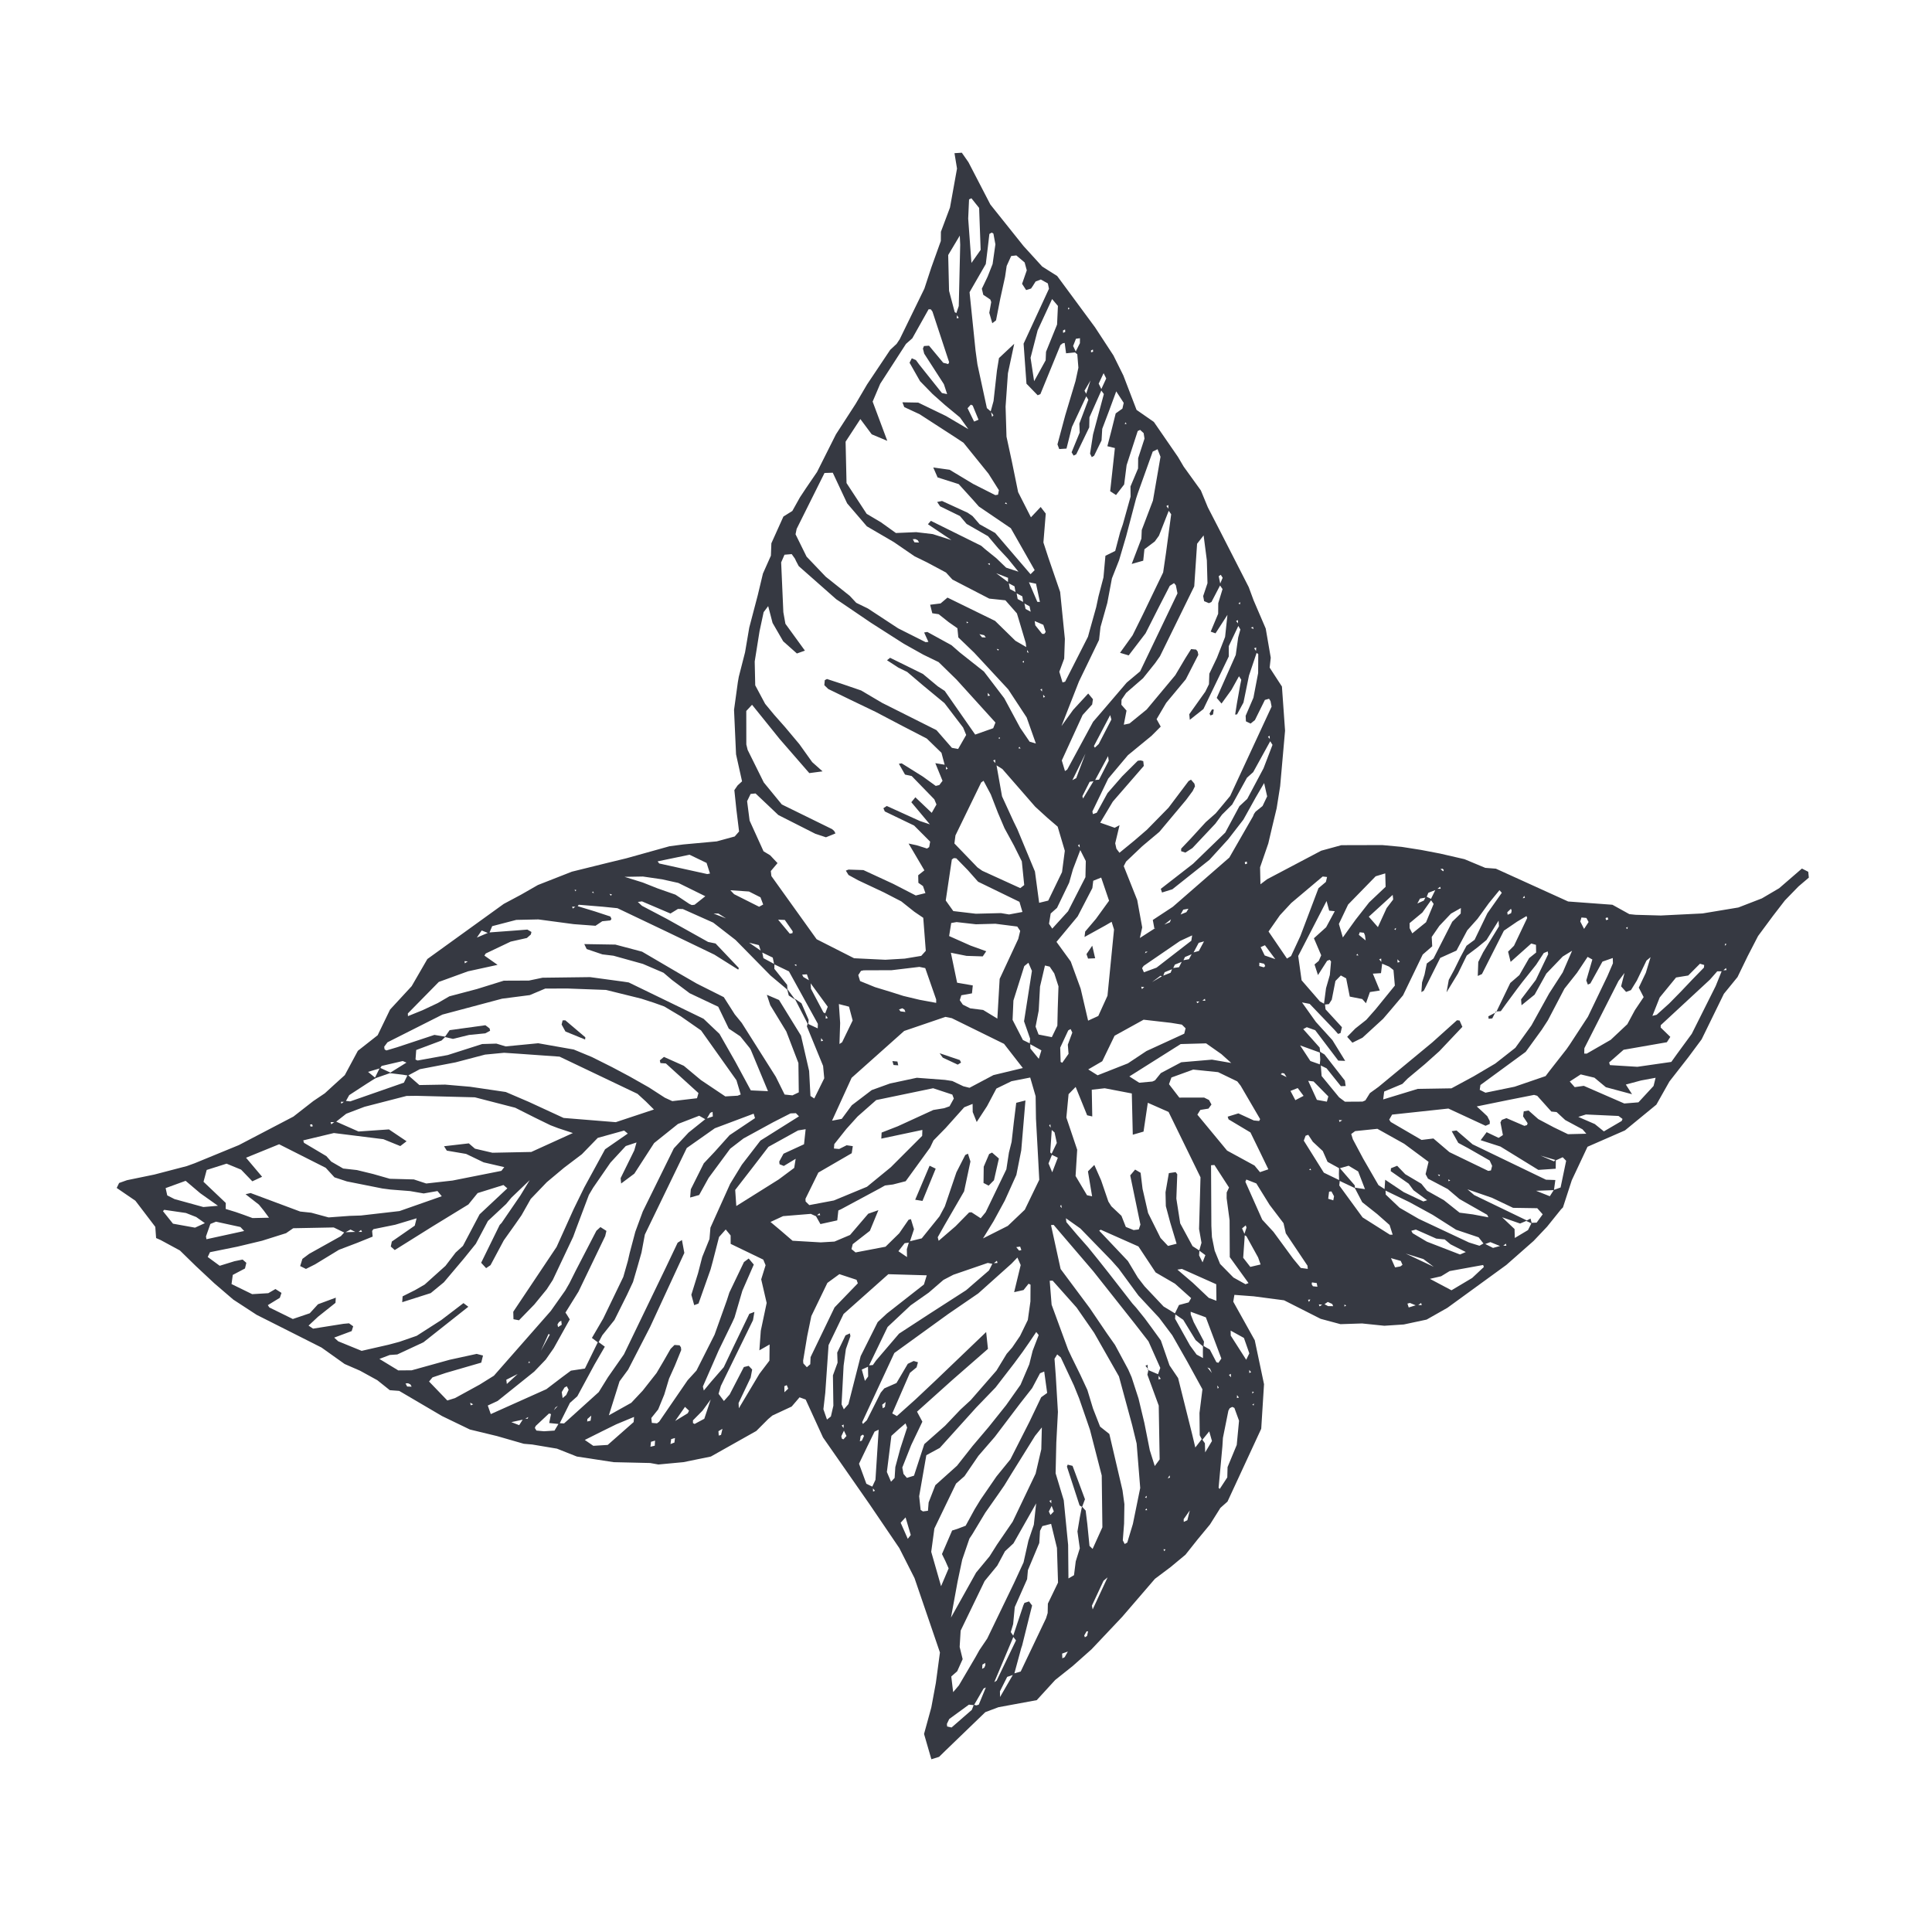 <?xml version="1.0" encoding="utf-8"?>
<!-- Generator: Adobe Illustrator 15.0.2, SVG Export Plug-In . SVG Version: 6.00 Build 0)  -->
<!DOCTYPE svg PUBLIC "-//W3C//DTD SVG 1.1//EN" "http://www.w3.org/Graphics/SVG/1.1/DTD/svg11.dtd">
<svg version="1.1" id="Layer_1" xmlns="http://www.w3.org/2000/svg" xmlns:xlink="http://www.w3.org/1999/xlink" x="0px" y="0px"
	 width="74px" height="74px" viewBox="0 0 74 74" enable-background="new 0 0 74 74" xml:space="preserve">
<g>
	<path fill="#363942" d="M34.098,13.398l0.244-0.227l0.119-0.178l0.945-1.938l0.267-0.814l0.363-1.011l0.003-0.353l0.348-0.928
		l0.269-1.493l-0.097-0.589l0.281-0.018l0.254,0.364l0.839,1.62l1.27,1.59l0.717,0.787l0.573,0.362l1.447,1.961l0.706,1.079
		l0.381,0.769l0.506,1.319l0.663,0.461l0.924,1.341l0.217,0.369l0.659,0.914l0.268,0.648l0.491,0.952l1.074,2.102l0.187,0.506
		l0.464,1.081l0.193,1.117l-0.042,0.381l0.47,0.724l0.12,1.69l-0.188,2.126l-0.134,0.846l-0.174,0.725l-0.146,0.623l-0.315,0.914
		l0.014,0.65l0.257-0.194l2.072-1.093l0.771-0.211l1.566-0.004l0.744,0.069l0.737,0.116l0.731,0.14l0.938,0.216l0.796,0.332
		l0.406,0.031l2.768,1.257l1.695,0.125l0.65,0.36l0.242,0.025l0.961,0.027l1.598-0.079l1.373-0.228l0.902-0.349l0.661-0.389
		l0.872-0.754l0.242,0.124l0.023,0.224l-0.396,0.337l-0.521,0.536l-0.455,0.59l-0.573,0.774l-0.396,0.766l-0.391,0.806l-0.522,0.641
		l-0.853,1.745l-0.508,0.684l-0.724,0.928l-0.501,0.888l-1.202,0.986l-1.435,0.627l-0.603,1.283l-0.338,1.041l-0.074,0.074
		l-0.534,0.664l-0.516,0.545l-1.046,0.921l-2.256,1.641l-0.796,0.451l-0.874,0.187l-0.746,0.049l-0.854-0.088l-0.825,0.027
		l-0.759-0.204l-1.402-0.71l-1.166-0.153l-0.737-0.055l-0.043,0.261l0.823,1.477l0.355,1.683l-0.107,1.707l-1.292,2.79l-0.271,0.24
		l-0.399,0.635l-0.476,0.576l-0.464,0.584l-0.572,0.475l-0.598,0.449l-1.253,1.455l-1.175,1.244l-0.722,0.641l-0.671,0.535
		l-0.705,0.771l-1.468,0.271l-0.501,0.188l-1.544,1.49l-0.228,0.223l-0.295,0.092l-0.281-0.969l0.278-1.013l0.175-0.944l0.156-1.164
		l-0.974-2.849l-0.582-1.149l-1.143-1.684l-1.78-2.555l-0.664-1.451l-0.234-0.085l-0.302,0.353l-0.738,0.344l-0.163,0.137
		l-0.454,0.455l-1.74,0.979l-1.05,0.215l-0.96,0.09l-0.316-0.057l-1.393-0.032l-1.414-0.216l-0.762-0.302l-0.949-0.159l-0.319-0.027
		l-1.029-0.296l-1.038-0.251l-1.064-0.514l-1.643-0.965l-0.36-0.027l-0.479-0.383l-0.66-0.363L13.2,52.244l-0.885-0.63l-1.04-0.525
		L9.83,50.361l-0.895-0.584l-0.729-0.626l-0.703-0.657l-0.612-0.598l-0.739-0.4L5.979,47.42l-0.031-0.429l-0.762-1l-0.716-0.49
		l0.092-0.19l0.301-0.107l1.049-0.216l1.248-0.326l0.301-0.109l1.689-0.694l2.088-1.091l0.761-0.594l0.442-0.298l0.389-0.356
		l0.376-0.34l0.501-0.932l0.758-0.596l0.475-0.983l0.828-0.897l0.601-1.039l2.925-2.111l0.661-0.353l0.648-0.371l1.302-0.511
		l1.354-0.335l0.73-0.177l1.655-0.462l0.53-0.069l1.279-0.117l0.688-0.188l0.167-0.191l-0.104-0.848l-0.077-0.736l0.125-0.181
		l0.17-0.156l-0.23-1.034l-0.077-1.703l0.146-1.062l0.037-0.209l0.239-0.934l0.161-0.947l0.326-1.241l0.198-0.828l0.305-0.685
		l0.018-0.475l0.461-1.024l0.342-0.214l0.291-0.521l0.234-0.354l0.42-0.615l0.726-1.446l0.755-1.167l0.437-0.744L34.098,13.398
		L34.098,13.398L34.098,13.398z M46.607,52.999l0.036,0.194l0.038-0.053l-0.109-0.129l-0.097-0.29l-0.134-0.306l-0.174-0.069
		l-0.09-0.294l-0.004-0.256l0.003-0.257l0.263,0.153l0.252,0.483l0.077,0.024l0.113-0.164l-0.594-1.578l-0.582-0.214l0.003,0.105
		l0.114,0.292l0.394,0.746l-0.021,0.199l-0.3-0.256l-0.474-0.777l-0.328-0.225l0.165-0.342l0.371-0.1l0.094-0.164l-0.619-0.553
		l-0.74-0.43l-0.659-0.996l-1.446-0.642l-0.057,0.038l1.099,1.162l0.378,0.631l0.258,0.335l0.731,0.776l0.452,0.273l-0.012,0.196
		l0.573,1.026l0.252,0.346l0.276,0.152l0.097,0.293l0.305,0.375L46.607,52.999L46.607,52.999L46.607,52.999z M47.855,52.398
		l-0.007,0.189l0.073-0.025l-0.11-0.147l-0.1-0.288l0.141-0.291l-0.207-0.59l-0.508-0.281l0.003,0.191l0.611,0.955L47.855,52.398
		L47.855,52.398L47.855,52.398z M17.969,36.787l0.288-0.097l0.289-0.094l0.512,0.36l-1.135,0.248l-1.116,0.406l-1.186,1.207
		l0.005,0.103l0.558-0.226l0.585-0.275l0.443-0.258l1.056-0.279l1.029-0.32l0.962-0.004l0.521-0.109l1.823-0.023l1.268,0.172
		l0.211,0.032l2.866,1.391l0.61,0.579l0.611,1.073l0.589,1.091l0.658,0.03l-0.654-1.573l-0.039-0.07l-0.368-0.457l-0.441-0.296
		L27.51,38.56l-1.093-0.516l-0.68-0.511l-0.322-0.274l-0.79-0.339l-1.129-0.314l-0.423-0.051l-0.602-0.204l-0.092-0.19l1.191,0.019
		l1.023,0.271l1.452,0.851l0.649,0.375l1.029,0.516l0.419,0.658l0.268,0.328l1.305,2.064l0.337,0.68l0.3,0.032l0.243-0.116
		l-0.014-1.122l-0.464-1.21l-0.614-1.006l-0.131-0.398l0.466,0.199l0.842,1.365l0.311,1.353l0.051,0.959l0.146,0.095l0.382-0.773
		l-0.044-0.475l-0.621-1.514l0.03-0.102l0.422,0.196l0.097,0.288l-0.008,0.189l0.082-0.021l-0.117-0.152l-0.092-0.291l0.007-0.203
		l-1.108-2.01l-0.567-0.273l-0.053-0.255l-0.446-0.215l-0.085-0.263l-0.375-0.093l0.497,0.34l0.051,0.252l0.423,0.229l-0.004,0.179
		l0.49,0.615l0.012,0.187l-0.646-0.542l-1.343-1.366l-0.855-0.663l-1.164-0.52l-0.185-0.004l-0.288,0.176l-1.09-0.465l-0.16,0.021
		l0.158,0.148l0.951,0.5l1.582,0.884l0.287,0.06l0.891,0.939l-0.023,0.062l-0.915-0.575l-1.798-0.866l-1.914-0.912l-0.552-0.056
		l-0.93-0.076l-0.063,0.084l-0.188-0.013l0.021,0.075l0.151-0.103l0.697,0.212l0.593,0.195l0.043,0.093l-0.041,0.057l-0.312,0.032
		l-0.259,0.173l-0.835-0.062l-1.353-0.181l-0.846,0.018l-0.923,0.24l-0.118,0.28l-0.284-0.115l-0.185,0.272l0.458-0.195l0.946-0.07
		l0.53-0.041l0.156,0.091l-0.022,0.097l-0.152,0.134l-0.621,0.139l-0.956,0.455l-0.056,0.091l-0.283,0.111l-0.286,0.104
		l-0.188-0.012l0.014,0.083L17.969,36.787L17.969,36.787L17.969,36.787z M40.722,46.323l0.1,0.292l0.022,0.195l0.408,0.482
		l0.421,0.477l0.399,0.494l0.396,0.5l0.907,1.166l0.14,0.156l0.33,0.41l0.25,0.339l0.369,0.509l0.331,0.954l0.329,0.486l0.539,2.155
		l0.12,0.505l0.251-0.325l0.116,0.162l0.011,0.35l0.26-0.436l-0.105-0.369l-0.27,0.332l-0.094-0.184l-0.009-0.851l0.113-0.909
		l-0.576-1.051L44.9,51.143l-0.502-0.669l-0.795-0.854l-0.757-1.032l-0.283-0.318l-1.183-1.217l-0.599-0.424l-0.095-0.293
		l-0.041-0.193l-0.038,0.061L40.722,46.323L40.722,46.323L40.722,46.323z M45.988,38.316l0.177,0.017l-0.014-0.077l-0.147,0.102
		l-0.177,0.002l0.035,0.066L45.988,38.316L45.988,38.316L45.988,38.316z M39.956,26.539l0.003,0.179l0.069-0.025l-0.115-0.138
		v-0.171l-0.067,0.022L39.956,26.539L39.956,26.539L39.956,26.539z M40.933,63.2l0.27-0.263l-0.252,0.303l-0.269,0.096l0.008,0.182
		l0.09-0.045L40.933,63.2L40.933,63.2L40.933,63.2z M13.686,47.223l-0.261-0.128L13.2,47.216l-0.418-0.202l-1.551,0.03l-0.275,0.19
		l-0.921,0.29l-0.94,0.225l-1.052,0.213l-0.087,0.183l0.459,0.337l0.568-0.175l0.309-0.063l0.143,0.125l-0.052,0.217l-0.467,0.246
		l-0.048,0.35l0.791,0.387l0.617-0.037l0.274-0.159l0.232,0.148l-0.064,0.188l-0.459,0.281l0.057,0.088l0.9,0.443l0.649-0.22
		l0.315-0.345l0.681-0.252l-0.011,0.198l-0.668,0.532l-0.364,0.34l0.173,0.116l1.166-0.185l0.211-0.019l0.16,0.114l-0.058,0.184
		l-0.67,0.25l0.155,0.141l0.897,0.366l1.034-0.236l0.411-0.11l0.663-0.23l0.943-0.605l0.849-0.648l0.186,0.14l-1.72,1.361
		l-1.001,0.466l-0.289,0.02l-0.396,0.151l0.723,0.44l0.513-0.004l1.456-0.404l1.033-0.225L18.5,51.92l-0.067,0.272l-1.359,0.394
		l-0.508,0.171l-0.132,0.158l0.7,0.727l0.295-0.092l0.942-0.516l0.547-0.341l2.177-2.478l0.555-0.785l0.16-0.278l0.241-0.481
		l0.793-1.531L22.998,47l0.229,0.146l-0.047,0.2l-1.022,2.124l-0.5,0.805l0.057,0.084l0.108,0.177l-0.613,1.101l-0.307,0.438
		l-0.442,0.461l-1.401,1.124l-0.377,0.175l0.115,0.328l2.129-0.954l0.598-0.456l0.343-0.254l0.536-0.081l0.503-1.027l0.259,0.19
		l-0.396,0.684l-0.658,1.217l-0.283,0.252l-0.405,0.811l-0.388-0.04l0.075-0.376l0.255-0.277l-0.087,0.053l-0.152,0.263
		l-0.099-0.028l-0.508,0.477l-0.034,0.076l0.06,0.101l0.292,0.027l0.401-0.026l0.17-0.285l0.196,0.011l1.328-1.2l0.354-0.571
		l0.612-0.876l1.594-3.302l0.463-0.974l0.164-0.102l0.092,0.494l-1.312,2.838l-0.84,1.631l-0.33,0.449l-0.409,1.302l0.858-0.479
		l0.438-0.466l0.53-0.674l0.271-0.46l0.268-0.467l0.149-0.149l0.194,0.014l0.053,0.078l0.01,0.104l-0.244,0.599l-0.221,0.493
		l-0.184,0.612l-0.233,0.569l-0.263,0.328l0.02,0.188l0.197,0.017l0.083-0.062l1.091-1.589l0.338-0.37l0.694-1.375l0.468-1.31
		l0.099-0.306l0.559-1.166l0.181-0.135l0.195,0.232l-0.438,1.002l-0.3,1.025l-0.089,0.195l-0.519,1.067l-0.604,1.382l0.036,0.154
		l0.273-0.33l0.491-0.564l0.37-0.779l0.61-1.266l0.194-0.072l-0.054,0.315l-1.231,2.519l-0.088,0.303l0.205,0.275l0.219-0.248
		l0.545-1.053l0.185-0.045l0.133,0.141l-0.058,0.309l-0.463,0.974l0.011,0.2l0.788-1.32l0.383-0.504l0.007-0.619l-0.392,0.224
		l0.054-0.75l0.225-1.065l-0.209-0.904l0.168-0.541l-0.089-0.215l-1.249-0.603l-0.001-0.322l-0.188-0.229l-0.256,0.289l-0.239,0.93
		l-0.084,0.309l-0.463,1.309l-0.165,0.062l-0.11-0.398l0.257-0.827l0.16-0.62l0.278-0.689l0.036-0.434l0.756-1.68l0.448-0.732
		l0.712-0.924l1.476-0.928l-0.118-0.121l-0.206,0.008l-0.667,0.34l-1.133,0.619l-0.511,0.393l-0.825,1.117l-0.364,0.657
		l-0.345,0.096l0.026-0.315l0.498-0.996l0.416-0.441l0.57-0.636l0.975-0.653l-0.052-0.17l-1.487,0.558l-1.075,0.757l-1.605,3.314
		l-0.129,0.691l-0.146,0.514l-0.179,0.614l-0.229,0.489l-0.481,0.965l-0.467,0.586l-0.151,0.285l-0.246-0.184l0.432-0.74l0.77-1.596
		l0.174-0.609l0.071-0.309l0.216-0.814l0.286-0.777l1.189-2.416l0.564-0.605l0.659-0.528l0.27-0.089l-0.009-0.177l-0.091,0.039
		l-0.154,0.263l-0.268-0.152l-0.812,0.314l-0.914,0.732l-0.758,1.172l-0.505,0.377l-0.02-0.205l0.523-1.064l0.086-0.303
		l-0.412,0.137l-0.587,0.636l-0.664,0.962l-0.162,0.275l-0.49,1.3l-0.11,0.301l-0.783,1.657l-0.232,0.358l-0.475,0.581l-0.587,0.604
		l-0.211-0.041l-0.008-0.285l0.059-0.09l1.6-2.393l0.653-1.447l0.41-0.838l0.794-1.455l0.87-0.602l-0.139-0.116l-1.011,0.281
		l-0.608,0.626l-0.686,0.52l-0.658,0.551l-0.615,0.641l-0.354,0.627l-0.244,0.35l-0.434,0.61l-0.508,0.95l-0.169,0.114l-0.19-0.206
		l0.71-1.449l0.073-0.077l0.723-1.056l0.353-0.582l-0.699,0.669l-0.204,0.245l-0.697,0.65l-0.463,0.873l-0.465,0.576l-0.76,0.9
		l-0.502,0.413l-1.093,0.348l0.016-0.224l0.475-0.238l0.369-0.213l0.798-0.717l0.388-0.508l0.28-0.256l0.638-1.209l1.063-0.996
		l-0.149-0.127l-0.989,0.309l-0.355,0.437l-1.379,0.844L15.12,47.88l-0.152-0.135l0.04-0.191l0.878-0.609l0.071-0.281l-0.818,0.246
		l-0.837,0.17l-0.049,0.069l0.021,0.216l-0.589,0.238l-0.702,0.267l-0.916,0.558l-0.348,0.175l-0.222-0.11l0.086-0.275l0.258-0.193
		l1.215-0.678l0.137-0.15l0.478-0.014l0.197,0.001l-0.04-0.075L13.686,47.223L13.686,47.223L13.686,47.223z M32.308,54.763
		l0.007-0.199l-0.077,0.035l0.11,0.149l-0.124,0.263l0.021,0.092l0.058,0.029l0.119-0.13L32.308,54.763L32.308,54.763L32.308,54.763
		z M40.266,57.642l0.001-0.189l-0.074,0.037l0.113,0.139l-0.133,0.265l0.062,0.132l0.129-0.133L40.266,57.642L40.266,57.642
		L40.266,57.642z M50.692,49.933l0.178,0.095l0.192,0.001l-0.032-0.082l-0.173-0.08l-0.15,0.105l-0.194-0.01l0.033,0.076
		L50.692,49.933L50.692,49.933L50.692,49.933z M54.275,50.017l-0.272-0.111l-0.095,0.025l0.049,0.148l0.307-0.096l0.193,0.006
		l-0.024-0.081L54.275,50.017L54.275,50.017L54.275,50.017z M51.461,42.876l0.395,0.079l-0.381-0.04l-0.189-0.017l0.021,0.077
		L51.461,42.876L51.461,42.876L51.461,42.876z M44.908,37.081l0.251-0.035l0.132-0.261l0.248-0.045l0.135-0.249l0.245-0.067
		l0.226-0.421l0.255-0.268l-0.238,0.31l-0.249,0.067L45.69,36.53l-0.303,0.126l-0.08,0.168l-0.306,0.122l-0.08,0.166l-0.312,0.124
		l-0.07,0.175l-0.089-0.038l-0.58,0.435l-0.16-0.013l0.03,0.09l0.117-0.111l0.669-0.393l0.311-0.123L44.908,37.081L44.908,37.081
		L44.908,37.081z M44.031,36.414l0.252-0.253l-0.236,0.297l-0.169-0.008l-0.022,0.062L44.031,36.414L44.031,36.414L44.031,36.414z
		 M44.502,35.453l0.308-0.129l0.067-0.179l0.293-0.097l0.271-0.11l0.111-0.184l0.248-0.268l-0.23,0.312l-0.249,0.044l-0.136,0.248
		l-0.295,0.092l-0.379,0.298l-0.296,0.081l-0.06-0.324l0.766-0.504l2.165-1.886l0.904-1.574l0.042-0.099l0.06-0.086l0.267-0.216
		l0.176-0.369l-0.116-0.51l-0.325,0.556l-0.469,0.844l-0.584,0.755l-0.715,0.784l-1.421,1.129l-0.397,0.124l-0.047-0.14l1.236-0.961
		l1.234-1.195l0.542-1.011l0.299-0.278l0.625-1.174l0.343-0.896l-0.104-0.165l-0.004-0.182l-0.067,0.035l0.11,0.132L48,29.575
		l-0.238,0.213l-0.566,1.026l-0.393,0.392l-0.253,0.344l-0.879,0.934l-0.268,0.172l-0.164-0.054l0.003-0.098l0.365-0.384l0.576-0.63
		l0.383-0.339l0.552-0.663l1.587-3.423l-0.041-0.21l-0.056-0.091l-0.16,0.045l-0.382,0.772L47.9,27.715l-0.178-0.086l-0.011-0.212
		l0.298-0.693l0.181-0.945l0.004-0.728l-0.089-0.058l0.01-0.192l-0.079,0.028l0.104,0.152l-0.301,0.895l-0.211,1.033l-0.247,0.455
		l-0.072,0.006l0.064-0.407l0.129-0.723l0.042-0.203l-0.107-0.164l0.092-0.387l-0.05,0.374l-0.311,0.562l-0.381,0.526l-0.184-0.217
		l0.729-1.646l0.093-0.669l0.084-0.304l-0.097-0.169l0.006-0.189l-0.074,0.029l0.109,0.145l-0.389,0.822l0.001,0.394l-0.971,2.014
		l-0.522,0.413l-0.02-0.215l0.615-0.865l0.139-0.284l0.014-0.403l0.291-0.608l0.313-0.801l0.09-0.845l-0.457,0.708l-0.185-0.065
		l0.286-0.684l0.004-0.407l0.164-0.539l-0.111-0.159l0.115-0.274l-0.072-0.114l-0.079,0.053l0.068,0.325l-0.346,0.665l-0.097,0.044
		l-0.183-0.077l-0.037-0.195l0.165-0.492l-0.024-0.875l-0.124-0.956l-0.25,0.319l-0.109,1.632l-1.312,2.676l-0.183,0.261
		l-0.467,0.583l-0.645,0.56l-0.178,0.26l-0.006,0.194l0.197,0.225l-0.104,0.54l0.218-0.046l0.658-0.536l0.411-0.493l0.684-0.82
		l0.383-0.646l0.224-0.355l0.193,0.019l0.059,0.077l0.024,0.124l-0.48,0.938l-0.75,0.901l-0.368,0.625l0.158,0.285l-0.354,0.355
		l-0.903,0.741l-0.754,0.897l-0.607,1.258l0.022,0.101l0.146-0.053l0.412-0.752l0.563-0.645l0.597-0.594l0.109-0.014l0.1,0.028
		l0.021,0.184l-1.187,1.367l-0.483,0.807l0.555,0.195l0.186-0.099L42.715,32.3l0.046,0.208l0.117,0.155l0.576-0.472l0.48-0.414
		l0.822-0.839l0.769-1.021l0.093-0.054l0.13,0.151l0.023,0.103l-0.088,0.18l-0.252,0.341l-1.024,1.223l-0.655,0.55l-0.621,0.59
		l-0.089,0.174l0.516,1.298l0.191,1.049l-0.09,0.405l0.559-0.359L44.502,35.453L44.502,35.453L44.502,35.453z M53.522,36.678
		l0.008,0.19l0.088-0.023l-0.138-0.152l-0.281-0.26L53.522,36.678L53.522,36.678L53.522,36.678z M54.239,34.628l0.296-0.133
		l0.086-0.161l0.22,0.109l-0.36,0.508l-0.49,0.407l0.001,0.192l0.102,0.2l0.527-0.427l0.291-0.701l-0.117-0.164L55,34.042
		l0.183-0.001l-0.023-0.076l-0.146,0.113l-0.305,0.118l-0.073,0.177l-0.247,0.045l-0.135,0.25l-0.262,0.26L54.239,34.628
		L54.239,34.628L54.239,34.628z M37.833,26.474l0.002,0.184l0.087-0.017l-0.132-0.152l-0.262-0.248L37.833,26.474L37.833,26.474
		L37.833,26.474z M39.527,23.457l0.099,0.296l0.028,0.198l0.262,0.327l0.08,0.003l0.057-0.075l-0.092-0.275l-0.378-0.164
		l-0.097-0.296l-0.051-0.247l-0.24-0.134l-0.038-0.25l-0.255-0.133l-0.044-0.249l-0.251-0.133l0.003-0.193l-0.454-0.177l0.479,0.359
		l0.048,0.248l0.25,0.133l0.046,0.249l0.25,0.132l0.053,0.248L39.527,23.457L39.527,23.457L39.527,23.457z M57.526,47.755
		l-0.441-0.179l-0.238,0.087l-0.213-0.271l-0.862-0.29l-0.896-0.57l-0.893-0.488l-0.954-0.461l0.027-0.396l0.71,0.475l0.752,0.357
		l0.143-0.048l-0.521-0.382l-0.185-0.252l-0.687-0.479l0.009-0.112l0.237-0.094l0.31,0.323l0.617,0.365l0.219,0.268l0.643,0.361
		l0.602,0.479l0.509,0.066l0.595,0.112l-0.047-0.097l-1.059-0.602l-0.451-0.383l-0.758-0.4l-0.091-0.172l0.114-0.471l-0.932-0.691
		l-1.028-0.574l-0.852,0.088l-0.15,0.111l0.062,0.201l0.397,0.745l0.585,1.013l0.268,0.172l0.01,0.189l0.532,0.506l0.732,0.424
		l1.925,0.905l0.401,0.125l0.167-0.095l0.352,0.178l0.325-0.088l0.187,0.006l-0.019-0.082L57.526,47.755L57.526,47.755
		L57.526,47.755z M47.386,53.373l-0.01,0.174l0.077-0.016l-0.105-0.145l-0.197-0.572l-0.007-0.193l-0.073,0.041l0.117,0.137
		L47.386,53.373L47.386,53.373L47.386,53.373z M20.062,54.367l-0.476,0.104l0.3,0.116l0.163-0.256l0.161,0.01l0.024-0.064
		L20.062,54.367L20.062,54.367L20.062,54.367z M42.255,14.262l0.08-0.388l-0.044,0.376l-0.209,0.444l0.115,0.234l-0.469,1.057
		l-0.008,0.384l-0.498,1.032l-0.1,0.05l-0.077-0.127l0.31-0.757l-0.013-0.343l0.344-0.913l-0.102-0.168l0.185-0.571l-0.23,0.393
		l0.091,0.165l-0.573,1.225l-0.208,0.827L40.571,17.2l-0.068-0.179l0.299-1.116l0.393-1.311l0.11-0.509l-0.042-0.515l-0.081-0.065
		l0.181-0.36l0.002-0.191l-0.154,0.022l-0.108,0.277l0.116,0.241l-0.386,0.038l-0.053-0.398L40.7,13.151l-0.081,0.064l-0.77,1.881
		l-0.104,0.043l-0.429-0.442l-0.11-1.534l0.972-2.103l-0.043-0.204l-0.269-0.15l-0.2,0.076l-0.115,0.183l-0.06,0.087l-0.188,0.058
		l-0.155-0.239l0.18-0.517l-0.082-0.301l-0.318-0.27l-0.198,0.023l-0.172,0.379l-0.062,0.42l-0.183,0.832L38.15,12.27l-0.143,0.11
		l-0.115-0.398l0.074-0.413l-0.035-0.097l-0.269-0.18l-0.055-0.233l0.221-0.462l0.191-0.484l0.107-0.754L38.05,8.947l-0.067-0.039
		L37.896,8.96l-0.061,0.522l-0.077,0.631l-0.622,1.079l0.23,2.238l0.072,0.528l0.362,1.674l0.153,0.129l0.047,0.205l0.051-0.061
		l-0.107-0.14l0.111-0.405l0.13-1.165l0.078-0.48l0.584-0.547l-0.241,1.127l-0.09,1.278l0.035,1.151l0.21,0.972l0.236,1.155
		l0.49,0.963l0.373-0.395l0.195,0.253l-0.09,1.106l0.186,0.571l0.455,1.325l0.181,1.797l-0.026,0.755l-0.187,0.504l0.123,0.408
		l0.1-0.028l0.875-1.722l0.056-0.206l0.259-0.927l0.088-0.414l0.19-0.724l0.075-0.829l0.375-0.185l0.189-0.719l0.104-0.302
		l0.296-1.061L43.3,18.634l0.29-0.69l0.004-0.395l0.243-0.749l-0.033-0.211l-0.135-0.123l-0.092,0.044l-0.425,1.306l-0.094,0.74
		l-0.312,0.405l-0.224-0.147l0.181-1.653l-0.288-0.07l0.164-0.635l0.155-0.622l0.257-0.184l0.05-0.219l-0.287-0.441l-0.277,0.752
		l-0.259,0.683l-0.026,0.444l-0.285,0.586l-0.089,0.054l-0.066-0.134l0.114-0.735l0.414-1.547l-0.113-0.156l0.204-0.441
		L42.255,14.262L42.255,14.262L42.255,14.262z M40.254,43.255l-0.025-0.196l-0.044,0.052l0.102,0.133l-0.061,0.896l0.075,0.07
		l-0.14,0.352l0.142,0.339l0.214-0.558l-0.253-0.122l0.214-0.444l-0.086-0.402L40.254,43.255L40.254,43.255L40.254,43.255z
		 M41.909,29.879l0.186-0.016l0.372-0.724l-0.026-0.178l-0.516,0.957l-0.188,0.026l-0.279,0.551l0.025,0.091L41.909,29.879
		L41.909,29.879L41.909,29.879z M15.619,40.722l-0.194-0.082l-0.809,0.188l-0.056,0.09l-0.463,0.137l0.29,0.239l-0.336,0.212
		l-0.675,0.44l-0.145,0.258l-0.173-0.004l0.016,0.074l0.144-0.109l0.196,0.021l2.056-0.717l0.146-0.301l0.447,0.392l0.987-0.017
		l0.956,0.082l1.366,0.201l0.888,0.381l1.328,0.613l1.998,0.162l1.461-0.485l-0.307-0.306l-0.322-0.295l-2.985-1.424l-1.594-0.113
		l-0.531-0.035l-0.729,0.07l-1.131,0.297l-1.367,0.262l-0.455,0.243l-0.197-0.032l-0.507-0.061l0.341-0.213l0.34-0.211l0.295-0.102
		l0.098,0.043l1.153-0.209l1.32-0.422l0.545-0.016l0.353,0.107l1.247-0.121l1.362,0.24l0.697,0.289l0.771,0.386l0.666,0.354
		l0.745,0.422l0.611,0.395l0.285,0.131l0.946-0.111l0.056-0.198l-1.248-1.134l-0.21-0.015l-0.022-0.104l0.158-0.132l0.76,0.34
		l0.656,0.547l0.934,0.626l0.473-0.027l0.117-0.046l-0.163-0.546l-1.355-1.907l-0.776-0.541l-0.637-0.379l-0.387-0.139l-0.494-0.16
		l-1.347-0.333l-1.272-0.047l-0.21-0.008l-0.846,0.003l-0.592,0.25l-1.061,0.137l-2.285,0.609l-2.105,1.062l-0.125,0.168
		l0.014,0.102l0.069,0.042l0.409-0.122l1.431-0.474l0.408,0.067l0.005,0.013l-0.14,0.136l-0.97,0.363l-0.029,0.396L15.619,40.722
		L15.619,40.722L15.619,40.722z M31.634,38.826l-0.008,0.189l0.08-0.021l-0.109-0.156l0.108-0.277l-0.703-0.963l-0.096-0.279
		l-0.182,0.011l0.046,0.091l0.274,0.159l0.018,0.294l0.479,0.906L31.634,38.826L31.634,38.826L31.634,38.826z M37.305,65.311
		l-0.193-0.019l-0.754,0.55l-0.09,0.187l0.01,0.099l0.169,0.039l0.776-0.675l0.076-0.194l0.104,0.022l0.087-0.03l0.27-0.657
		l-0.086,0.041L37.305,65.311L37.305,65.311L37.305,65.311z M47.652,47.3l0.091-0.279l-0.028-0.087l-0.141,0.116l0.105,0.24
		l-0.062,0.885l0.273,0.35l0.394-0.093l-0.095-0.269l-0.448-0.812L47.652,47.3L47.652,47.3L47.652,47.3z M51.302,44.751l-0.454-0.25
		l-0.182-0.413l-0.382-0.356l-0.175-0.266l-0.102,0.035l-0.069,0.188l0.768,1.227l0.612,0.296l-0.021,0.194l0.893,1.223l1.048,0.663
		l0.105-0.001l-0.119-0.371l-0.474-0.418l-0.574-0.455l-0.291-0.559l0.397,0.059l-0.262-0.679l-0.365-0.218L51.302,44.751
		L51.302,44.751L51.302,44.751z M58.49,46.751l-0.267,0.113l-0.689-0.24l0.477,0.451l0.009,0.342l0.506-0.302l0.139-0.278
		l0.192-0.008l0.232-0.318l-0.209-0.234l-0.925-0.014l-0.81-0.386l-0.938-0.323l0.259,0.22L58.49,46.751L58.49,46.751L58.49,46.751z
		 M33.433,56.952l0.008,0.177l0.072-0.029l-0.114-0.135l0.133-0.284l0.123-1.92l-0.156,0.072l-0.284,0.58l-0.313,0.651l0.282,0.768
		L33.433,56.952L33.433,56.952L33.433,56.952z M36.66,12.008l-0.014,0.187l0.077-0.019l-0.103-0.153l0.103-0.301l0.055-2.352
		l-0.016-0.345l-0.444,0.743l0.033,1.371l0.217,0.817L36.66,12.008L36.66,12.008L36.66,12.008z M41.359,32.524l-0.009-0.183
		l-0.064,0.04l0.112,0.127l-0.302,0.79l-0.145,0.511l-0.465,0.965l-0.242,0.215l-0.064,0.393l0.124,0.186l0.605-0.665l0.666-1.305
		l0.014-0.619L41.359,32.524L41.359,32.524L41.359,32.524z M39.463,39.972l0.002,0.188l0.323,0.395l0.1-0.324l-0.45-0.248
		l0.018-0.199l-0.233-0.666l0.302-1.931l-0.135-0.311l-0.158,0.128l-0.416,1.319l-0.032,0.741l0.396,0.771L39.463,39.972
		L39.463,39.972L39.463,39.972z M47.723,45.173l-0.105-0.159l0.126,0.152L47.7,45.263l0.646,1.453l0.43,0.466l0.757,1.032
		l0.29,0.351l0.268,0.036l-0.012-0.123l-0.83-1.239l-0.087-0.388l-0.533-0.701l-0.509-0.822L47.723,45.173L47.723,45.173
		L47.723,45.173z M38.031,48.411l-0.197-0.038l-1.318,0.453l-0.379,0.197l-0.564,0.487l-0.694,0.488l-0.882,0.828l-0.73,1.515
		l-0.259,0.115l0.121,0.435l0.124-0.169L33.245,52.3l0.188-0.016l0.121-0.172l0.882-1.031l1.148-0.748l1.42-0.914l0.876-0.758
		l0.141-0.277l0.186-0.01l-0.023-0.084L38.031,48.411L38.031,48.411L38.031,48.411z M65.968,37.204l-0.193-0.001l-0.282,0.32
		l-1.883,1.744l-0.003,0.089l0.37,0.359l-0.132,0.205l-1.658,0.289l-0.554,0.486l0.032,0.101l1.05,0.065l1.3-0.187l0.218-0.304
		l0.566-0.773l0.916-1.83l0.241-0.597l0.175-0.014l-0.022-0.078L65.968,37.204L65.968,37.204L65.968,37.204z M38.824,64.101
		l0.271-0.078l0.971-2.039l0.062-0.201l0.008-0.361l0.389-0.805l-0.041-1.328l-0.224-0.922l-0.335,0.086l-0.089,0.181l-0.029,0.466
		l-0.435,1.039l-0.031,0.347l-0.473,1.069l-0.062,0.652l-0.091,0.307l0.11,0.158l-0.741,1.758l0.09-0.058l0.741-1.541l-0.116-0.151
		l0.397-1.191l0.044-0.096l0.175-0.054l0.117,0.157l-0.128,0.508l-0.254,1.022l-0.034,0.099l-0.275,1.014l-0.264,0.09L38.3,64.781
		l0.005,0.218L38.824,64.101L38.824,64.101L38.824,64.101z M38.125,29.287l-0.008-0.189l-0.078,0.03l0.123,0.146l0.218,1.228
		l0.445,0.969l0.141,0.288l0.675,1.623l0.161,1.198l0.348-0.085l0.528-1.092l0.107-0.816l-0.274-0.925l-0.39-0.334l-0.469-0.428
		l-1.259-1.445L38.125,29.287L38.125,29.287L38.125,29.287z M41.867,59.344l-0.086,0.397l0.057-0.389l0.386-0.854l-0.025-1.983
		l-0.45-1.748l-0.139-0.406l-0.278-0.803l-0.201-0.496l-0.501-1.07l-0.137-0.115l-0.103,0.168l0.048,0.642l0.083,1.393l-0.062,1.175
		l-0.027,1.174l0.312,1.034l0.168,1.71l0.012,1.285l0.213-0.125l0.066-0.529l0.156-0.5l-0.09-0.646l0.089-0.532l0.081-0.408
		l0.012-0.004l0.132,0.145l0.064,0.518l0.083,0.834L41.867,59.344L41.867,59.344L41.867,59.344z M59.516,45.576l0.258-0.092
		l0.213-1.023l-0.132-0.136l-0.25,0.114l-0.598-0.176l0.517,0.221l0.069-0.08l-0.006,0.361l-0.664,0.045l-1.452-0.894l-0.758-0.244
		l0.229-0.307l0.458,0.218l0.165-0.107l-0.094-0.484l0.05-0.097l0.18-0.068l0.687,0.296l0.101-0.031l0.022-0.071l-0.174-0.261
		l0.026-0.193l0.184-0.032l0.374,0.33l0.598,0.317l0.538,0.26l0.703-0.018l-0.146-0.168l-0.662-0.356l-0.331-0.306l-0.201-0.019
		l-0.541-0.604l-0.121-0.034l-1.029,0.204l-1.166,0.238l0.251,0.23l0.153,0.145l0.096,0.19L57.06,43.05l-0.16,0.07l-1.423-0.66
		l-2.156,0.232l-0.111,0.193l0.058,0.089l1.181,0.688l0.454-0.055l0.614,0.523l1.487,0.719l0.103-0.019l0.045-0.175l-0.095-0.205
		l-0.823-0.471l-0.378-0.203l-0.252-0.448l0.184-0.028l0.616,0.531l2.81,1.355l0.359,0.012l-0.053,0.387l-0.685,0.025l0.526,0.209
		L59.516,45.576L59.516,45.576L59.516,45.576z M43.963,52.469l0.415,0.177l-0.002,0.19l0.085-0.024l-0.113-0.156l0.094-0.262
		l-0.453-1.018l-0.52-0.67l-1.592-2.012l-1.248-1.458l-0.273-0.321l-0.1,0.01l0.368,1.681l1.114,1.495l0.661,0.975l0.308,0.437
		l0.507,0.943l0.129,0.294l0.265,0.817l0.224,0.936l0.208,1.046l0.19,0.604l0.187-0.255l-0.035-2.061l-0.434-1.184l0.04-0.193
		L43.963,52.469L43.963,52.469L43.963,52.469z M44.746,19.538l0.006-0.194l-0.077,0.038l0.106,0.143l-0.39,0.992l-0.161,0.223
		l-0.396,0.298l-0.046,0.438L43.347,21.6l0.371-0.969l0.014-0.332l0.428-1.125l0.218-1.26l0.072-0.419l-0.113-0.289l-0.185,0.09
		l-0.574,1.603l-0.066,0.203l-0.379,1.441l-0.269,0.913l-0.275,0.697l-0.177,0.941l-0.261,0.925l-0.055,0.491l-0.77,1.592
		l-0.67,1.709l0.449-0.623l0.576-0.625l0.181,0.218l-0.03,0.203l-0.366,0.403l-0.797,1.74l0.122,0.406l0.086-0.057l0.991-1.83
		l0.39-0.452l0.898-1.05l0.513-0.43l1.431-2.987l-0.063-0.31l-0.069-0.082l-0.163,0.103l-0.442,0.86l-0.486,0.96l-0.646,0.845
		L42.9,25.004l0.479-0.668l0.382-0.771l0.421-0.874l0.369-0.765l0.11-0.751l0.198-1.477L44.746,19.538L44.746,19.538L44.746,19.538z
		 M45.94,47.898l-0.012,0.186l0.133,0.267l0.108-0.276L45.933,47.9l0.087-0.299l-0.093-0.528l0.055-1.98l-1.223-2.503l-0.795-0.351
		L43.8,43.343l-0.412,0.119l-0.037-1.58l-1.038-0.199l-0.496,0.056l0.019,1.024l-0.196-0.045L41.2,41.632l-0.271,0.277l-0.085,0.895
		l0.415,1.233l-0.062,1.006l0.438,0.737l0.195,0.041l-0.159-0.955l0.244-0.247l0.26,0.589l0.278,0.814l0.114,0.181l0.387,0.365
		l0.168,0.426l0.299,0.12l0.196-0.024l0.064-0.184L43.29,45.02l0.188-0.223l0.21,0.124l0.074,0.612l0.213,0.929l0.476,0.955
		l0.287,0.305l0.329-0.084l-0.246-0.818l-0.167-0.623l-0.012-0.531l0.128-0.733l0.261-0.038l0.061,0.082l-0.035,0.932l0.148,0.949
		l0.473,0.873L45.94,47.898L45.94,47.898L45.94,47.898z M12.842,42.946l0.89,0.393l1.165-0.08l0.676,0.454l-0.241,0.184
		l-0.647-0.263l-1.896-0.236l-1.173,0.281l0.026,0.093l0.858,0.51l0.187,0.21l0.457,0.265l0.527,0.059l0.62,0.151l0.641,0.183
		l0.919,0.025l0.475,0.156l1.007-0.113l1.871-0.371l0.111-0.143l-0.79-0.183l-0.672-0.323l-0.739-0.126l-0.106-0.168l0.949-0.11
		l0.235,0.203l0.668,0.156l1.489-0.03l1.594-0.725l-0.566-0.187l-0.294-0.112l-0.58-0.283l-0.769-0.387l-1.546-0.399l-2.243-0.057
		l-0.375,0.005l-1.609,0.415l-0.699,0.266l-0.406,0.32l-0.195,0.002l0.028,0.083L12.842,42.946L12.842,42.946L12.842,42.946z
		 M39.354,24.811L39.34,24.98l0.062,0.024l-0.09-0.179l-0.024-0.201l-0.27-0.906l-0.068-0.224l-0.441-0.501l-0.619-0.065
		l-1.409-0.729l-0.247-0.27l-0.722-0.386l-0.484-0.237l-0.793-0.544l-1.033-0.603l-0.755-0.88l-0.55-1.173l-0.316,0.01l-1.067,2.14
		l-0.043,0.208l0.422,0.856l0.734,0.769l0.92,0.733l0.249,0.267l0.449,0.219l1.156,0.759l1.052,0.529l0.107-0.01l-0.163-0.36
		l0.122-0.021l0.927,0.509l0.321,0.28l0.921,0.729l0.777,1.02l0.611,1.135l0.361,0.53l0.24,0.071l-0.354-1l-0.706-1.075
		l-1.304-1.406l-0.607-0.584l-0.035-0.351l-0.333-0.233l-0.383-0.304l-0.246-0.037l-0.082-0.326l0.4-0.05l0.264-0.224l1.823,0.892
		l0.779,0.762L39.354,24.811L39.354,24.811L39.354,24.811z M34.823,47.55l0.482-0.118l0.68-0.843l0.204-0.38l0.444-1.307
		l0.338-0.663l0.104-0.05l0.095,0.298l-0.243,1.146l-0.748,1.291l-0.262,0.465l0.036,0.137l0.646-0.557l0.521-0.53l0.091-0.006
		l0.352,0.229l0.191-0.232l0.792-1.642l0.098-0.64l0.103-0.412l0.084-0.743l0.093-0.753l0.353-0.09l-0.161,1.912l-0.187,0.941
		l-0.443,0.982l-0.431,0.791l-0.404,0.658l0.951-0.48l0.65-0.619l0.554-1.146l-0.044-0.843l-0.082-1.499l-0.013-0.859l-0.208-0.716
		l-0.717,0.141l-0.578,0.281l-0.358,0.675l-0.396,0.606l-0.153-0.382l-0.004-0.311l-0.321,0.129l-0.712,0.795l-0.465,0.475
		l-0.128,0.271l-0.937,1.291l-0.487,0.125l-0.308,0.039l-0.186,0.106l-1.5,0.806l-0.098,0.044l-0.042,0.38l-0.644,0.142
		l-0.192-0.341l0.183,0.002l-0.026-0.075l-0.143,0.11l-0.191-0.087l-1.063,0.087l-0.481,0.223l0.379,0.318l0.466,0.401l1.079,0.063
		l0.527-0.031l0.597-0.253l0.696-0.814l0.389-0.136l-0.326,0.791l-0.657,0.511l-0.048,0.188l0.156,0.129l1.148-0.219l0.524-0.514
		L34.8,46.72l0.09-0.025l0.118,0.387l-0.169,0.509l-0.189,0.026l-0.239,0.307l0.33,0.225l-0.007-0.299L34.823,47.55L34.823,47.55
		L34.823,47.55z M50.568,40.32l-0.771-0.279l0.393,0.598l0.397,0.14l0.034,0.435l0.669,0.815l0.225,0.169l0.673-0.004l0.109-0.047
		l0.173-0.279L52.8,41.63l2.056-1.7l0.949-0.852l0.1,0.011l0.107,0.242l-0.879,0.93l-0.559,0.5l-0.657,0.549l-0.203,0.207
		l-0.697,0.292l-0.038,0.302l1.323-0.404l1.292-0.021l0.849-0.459l0.83-0.49l0.768-0.603l0.617-0.858l0.676-1.222l0.521-0.807
		l0.36-0.831l-0.359,0.221l-0.628,0.654l-0.449,0.807l-0.501,0.406l-0.017-0.225l0.565-0.746l0.473-0.987l-0.018-0.104l-0.151,0.062
		l-0.292,0.447l-0.531,0.667l-0.193,0.253l-0.443,0.599l-0.186,0.26l-0.193,0.014l0.013,0.03l0.542-1.124l0.348-0.301l0.374-0.65
		l0.268-0.215l-0.006-0.294l-0.181-0.051l-0.79,0.704l-0.097-0.392l0.226-0.226l0.506-1.063l-0.027-0.074l-0.362,0.215l-0.504,0.345
		l-0.84,1.661l-0.16,0.073l0.019-0.536l0.187-0.372l0.606-0.994l-0.015-0.218l-0.463,0.743l-0.341,0.28l-0.415,0.314l-0.337,0.69
		l-0.437,0.719l0.085-0.477l0.205-0.379l0.238-0.484l0.238-0.444l0.308-0.227l0.489-1.015l0.553-0.785l-0.089-0.101l-0.403,0.493
		l-0.438,0.605l-0.393,0.441l-0.413,0.775l-0.621,0.28l-0.629,1.254L54.442,38l0.026-0.372l0.096-0.303l0.085-0.421l0.256-0.189
		l0.72-1.412l0.323-0.312l0.007-0.211l-0.381,0.215l-0.442,0.466l-0.294,0.427l0.019,0.358l-0.364,0.316l-0.754,1.562l-0.486,0.576
		l-0.277,0.323l-0.79,0.724l-0.386,0.191L51.6,39.713l0.311-0.318l0.421-0.333l0.354-0.401l0.74-0.911l-0.053-0.595l-0.167-0.132
		l-0.298-0.125l-0.005-0.183l-0.078,0.027l0.118,0.144l-0.048,0.388l-0.312,0.019l0.267,0.646l-0.379,0.059l-0.151,0.428
		l-0.143-0.16l-0.478-0.094l-0.138-0.699l-0.204-0.111l-0.207,0.211l-0.141,0.718l-0.109,0.169l-0.193,0.02l0.083-0.631l0.146-0.506
		l0.046-0.518l-0.054-0.062l-0.097,0.038l-0.35,0.546l-0.132-0.406l0.163-0.138l0.093-0.213l-0.279-0.653l0.467-0.421l0.331-0.615
		l-0.214-0.021l-0.1-0.368l-1.086,2.104l0.13,0.931l0.702,0.81l0.193,0.105l0.022,0.197l0.628,0.685l-0.054,0.225l-0.094,0.032
		l-0.141-0.16l-0.947-0.991l-0.294-0.055l0.532,0.747l0.633,0.697l0.49,0.795l-0.265-0.01l-0.884-1.165l-0.322-0.115l-0.137,0.073
		l0.63,0.708L50.568,40.32L50.568,40.32L50.568,40.32z M36.227,29.298l0.009,0.178l0.066-0.036l-0.114-0.127l-0.128-0.479
		l-0.562-0.546l-0.927-0.479l-1.032-0.542L32.6,26.816l-0.875-0.425l-0.151-0.146l0.017-0.193l0.083-0.045l0.604,0.198l0.706,0.242
		l0.802,0.474l2.083,1.045l0.591,0.678l0.239,0.043l0.308-0.537l-0.117-0.283l-0.714-0.935l-0.82-0.678l-0.609-0.518l-0.34-0.166
		l-0.432-0.281l0.118-0.094l1.256,0.618l0.573,0.477l0.264,0.174l1.166,1.672l0.69-0.244l0.086-0.217l-1.492-1.646l-0.685-0.669
		l-0.585-0.284l-0.749-0.419l-1.261-0.806l-1.145-0.778l-0.179-0.119l-1.439-1.27l-0.101-0.191l-0.045-0.097l-0.123-0.172
		l-0.276,0.023l-0.128,0.294l0.084,1.909l0.079,0.442l0.747,1.029l-0.307,0.109l-0.525-0.467l-0.407-0.704l-0.168-0.643
		l-0.174,0.231l-0.157,0.731l-0.185,1.159l0.02,0.912l0.379,0.709l0.339,0.411l0.425,0.481l0.549,0.655l0.49,0.686l0.397,0.354
		l-0.508,0.067l-1.136-1.307l-1.057-1.311l-0.221,0.238l0.002,1.283l0.051,0.209l0.618,1.246l0.691,0.843l1.926,0.945l0.078,0.069
		l0.051,0.094l-0.365,0.149l-0.406-0.134l-1.418-0.719l-0.873-0.826l-0.189,0.019l-0.134,0.277l0.096,0.744l0.533,1.175l0.253,0.153
		l0.283,0.3l-0.257,0.304l0.022,0.193l1.733,2.419l1.434,0.728l1.198,0.058l0.745-0.044l0.63-0.105l0.174-0.194l-0.097-1.264
		l-0.341-0.231l-0.5-0.398l-0.67-0.346l-0.976-0.459L32.5,33.514l-0.102-0.167l0.1-0.04l0.573,0.019l1.144,0.529l0.862,0.444
		l0.369-0.091l-0.094-0.27l-0.176-0.124l-0.007-0.29l0.237-0.188l-0.605-1.027l0.312,0.067l0.394,0.125l0.083-0.056l0.037-0.208
		l-0.615-0.617L33.89,31.08l-0.054-0.123l0.13-0.086l1.271,0.577l0.38,0.127l-0.711-0.848l0.155-0.189l0.626,0.596l0.182-0.32
		l-0.082-0.197l-0.867-0.893l-0.255-0.055l-0.236-0.415l0.108-0.016l0.811,0.507l0.493,0.357l0.137-0.033l0.123-0.162l-0.276-0.676
		L36.227,29.298L36.227,29.298L36.227,29.298z M36.904,16.958l-0.339-0.224l-1.343-0.869l-0.586-0.272l-0.072-0.184l0.606,0.011
		l1.066,0.515l0.853,0.502l-0.322-0.45l-0.565-0.467l-0.48-0.426l-0.482-0.494l-0.402-0.708l0.086-0.169l0.16,0.071l0.127,0.173
		l0.867,1.087l0.2,0.041l-0.125-0.38l-0.754-1.17l-0.049-0.195l0.041-0.097l0.193-0.012l0.544,0.653l0.19,0.051l0.037-0.069
		l-0.639-1.94l-0.062-0.087l-0.086-0.004l-0.625,1.113l-0.242,0.214l-0.987,1.527l-0.29,0.683l0.561,1.503l-0.596-0.25l-0.435-0.584
		l-0.566,0.866l0.036,1.585l0.771,1.178l0.555,0.33l0.565,0.405l0.778-0.033l0.634,0.075l0.717,0.229l-0.902-0.607l0.113-0.13
		l1.928,0.955l0.16,0.139l0.415,0.334l0.38,0.365l0.471,0.155L38.6,21.392l-0.364-0.389l-0.393-0.466l-0.82-0.47l-0.255-0.302
		l-0.76-0.372l-0.113-0.167l0.188-0.037l0.978,0.448l0.19,0.13l0.271,0.314l0.596,0.333l1.354,1.58l0.158-0.157l-0.913-1.605
		L37.492,19.4l-0.204-0.232l-0.567-0.625l-0.809-0.257l-0.166-0.381l0.627,0.088l0.903,0.543l0.846,0.428l0.104-0.016l0.034-0.173
		l-0.399-0.633L36.904,16.958L36.904,16.958L36.904,16.958z M34.852,52.583l-0.677,1.555l0.178,0.1l0.713-0.638l0.779-0.734
		l1.927-1.846l0.069,0.645l-1.366,1.193l-1.351,1.212l0.205,0.384l-0.426,0.891L34.56,56.21l0.046,0.244l0.13,0.152l0.272-0.084
		l0.395-1.209l0.795-0.703l0.589-0.619l0.394-0.363l0.986-1.131l0.392-0.644l0.21-0.24l0.301-0.442l0.298-0.613l0.1-0.712
		l0.004-0.64l-0.075-0.037l-0.193,0.243l-0.36,0.081l0.251-1.039l-0.126-0.289L38.744,48.4l-1.275,1.141l-1.151,0.789l-2.063,1.493
		l-1.233,2.651l0.03,0.067l0.15-0.142l0.533-1.059l0.136-0.162l0.466-0.205l0.434-0.736l0.225-0.108l0.164,0.048l-0.052,0.195
		L34.852,52.583L34.852,52.583L34.852,52.583z M9.665,45.247L9.235,44.8l-0.557-0.229l-0.761,0.241l-0.122,0.453l0.853,0.811
		l-0.003,0.23l0.382,0.117l0.306,0.107l0.34,0.125l0.63-0.014l-0.199-0.271l-0.186-0.229l-0.512-0.399l0.192-0.046l1.9,0.709
		l0.424,0.045l0.664,0.18l0.806-0.059l0.429-0.014l1.481-0.17l1.619-0.568l-0.165-0.199l-0.528,0.092l-0.522-0.091l-0.744-0.058
		l-0.316-0.041l-1.36-0.271l-0.475-0.156l-0.335-0.365l-1.785-0.902l-1.267,0.516l0.615,0.729L9.665,45.247L9.665,45.247
		L9.665,45.247z M34.632,39.488l-2.013,1.795l-0.75,1.642l0.372-0.07l0.385-0.521l0.763-0.581l0.698-0.252l1.029-0.22l1.078,0.081
		l0.282,0.043l0.422,0.201l0.236,0.059l0.916-0.486l1.127-0.271l-0.72-0.926l-1.999-0.983l-0.246-0.05L34.632,39.488L34.632,39.488
		L34.632,39.488z M31.345,44.912l-0.494,1.005l0.006,0.103l0.141,0.138l0.941-0.177l1.268-0.525l0.912-0.747l1.202-1.202
		l0.008-0.228l-1.573,0.333l0.012-0.232l0.621-0.242l1.358-0.623l0.416-0.068l0.206-0.073l0.164-0.296l-0.057-0.153l-0.735-0.243
		l-2.18,0.453l-0.713,0.629l-0.428,0.474l-0.465,0.585l-0.013,0.168l0.201,0.018l0.285-0.143l0.236,0.034l-0.041,0.271
		L31.345,44.912L31.345,44.912L31.345,44.912z M43.536,55.291l-0.173-0.711l-0.505-1.861l-0.951-1.67l-0.671-0.967l-0.916-1.029
		l-0.114,0.002l0.073,0.918l0.631,1.719l0.137,0.291l0.331,0.673l0.271,0.583l0.216,0.711l0.271,0.693l0.354,0.281l0.504,2.157
		l0.073,0.531l-0.012,0.747l-0.049,0.639l0.072,0.141l0.099-0.055l0.215-0.713l0.281-1.379L43.536,55.291L43.536,55.291
		L43.536,55.291z M59.2,41.217l0.148-0.196l0.653-0.834l0.121-0.174l0.7-1.071l0.745-1.552l0.212-0.493l-0.006-0.203l-0.395,0.138
		l-0.463,0.836l-0.097,0.045l-0.06-0.159l0.233-0.802l-0.182-0.101l-0.406,0.61l-0.481,0.607l-0.635,1.213l-0.232,0.357l-0.617,0.85
		l-1.735,1.271l-0.026,0.184l0.22,0.11l1.116-0.229L59.2,41.217L59.2,41.217L59.2,41.217z M39.996,52.533l-0.16,0.066l-0.303,0.57
		l-0.461,0.588l-0.969,1.279l-0.629,0.727l-0.532,0.778l-0.323,0.284l-0.83,1.72l-0.121,0.893l0.377,1.317l0.29-0.682l-0.123-0.279
		l-0.132-0.27l0.389-0.902l0.202-0.063l0.316-0.121l0.346-0.632l0.223-0.365l0.611-0.889l0.532-0.654l0.732-1.441l0.449-0.94
		l0.229-0.163L39.996,52.533L39.996,52.533L39.996,52.533z M31.736,51.521l-0.126,1.826l-0.072,0.63l0.137,0.395l0.15-0.118
		l0.095-0.412l-0.017-1.162l0.178-0.486l-0.014-0.387l0.318-0.66l0.167-0.076l0.021,0.104l-0.174,0.5l-0.087,0.634l-0.078,1.479
		l0.087,0.193l0.176-0.2l0.469-1.839l0.652-1.303l0.351-0.327l1.42-1.113l0.108-0.351l-1.472-0.043L32.31,50.33L31.736,51.521
		L31.736,51.521L31.736,51.521z M45.171,42.041l0.949-0.002l0.188,0.094l0.094,0.172l-0.114,0.157l-0.312,0.05l-0.114,0.182
		L47,44.07l1.051,0.573l0.209,0.253l0.321-0.109l-0.319-0.66l-0.367-0.752l-0.838-0.501l-0.034-0.103l0.41-0.126l0.591,0.271
		l0.205,0.02l0.037-0.072l-0.748-1.281l-0.128-0.163l-0.733-0.354l-0.955-0.098l-0.834,0.303l-0.093,0.256L45.171,42.041
		L45.171,42.041L45.171,42.041z M38.201,39.015l0.088-1.521l0.713-1.532l0.074-0.307l-0.112-0.166l-0.839-0.107l-0.744,0.02
		l-0.742-0.084l-0.205,0.035l-0.08,0.5l0.82,0.365l0.601,0.217l-0.134,0.197l-0.621-0.02l-0.599-0.12l0.239,1.148l0.6,0.104
		l-0.031,0.304l-0.408,0.073l-0.059,0.189l0.117,0.17l0.284,0.142l0.494,0.062L38.201,39.015L38.201,39.015L38.201,39.015z
		 M42.178,33.613l-0.304,0.122l-0.034,0.28L41.277,35.1l-0.811,0.976l0.546,0.752l0.38,1.04l0.285,1.225l0.39-0.179l0.352-0.774
		l0.251-2.538l-0.092-0.295l-0.244,0.142l-0.794,0.439l0.025-0.208l0.411-0.484L42.48,34.5L42.178,33.613L42.178,33.613
		L42.178,33.613z M35.826,56.886l0.83-0.745l0.595-0.755l0.62-0.732l0.666-0.833l0.552-0.781l0.335-0.784l0.129-0.518l0.231-0.602
		l-0.093-0.117l-0.283,0.418l-0.244,0.35l-0.317,0.43l-0.716,0.928l-0.742,0.769l-1.393,1.544l-0.515,0.279l-0.275,1.573
		l0.056,0.522l0.088,0.059l0.193-0.025l0.026-0.319L35.826,56.886L35.826,56.886L35.826,56.886z M36.795,62.457l-0.038,0.624
		l0.115,0.468l-0.209,0.464l-0.227,0.2l0.072,0.6l0.22-0.26l0.639-1.087l0.146-0.262l0.299-0.442l1.031-2.135l0.361-0.783
		l0.187-0.834l0.207-0.609l0.089-0.819l-0.869,1.532l-0.325,0.303l-0.296,0.551l-0.483,0.588L36.795,62.457L36.795,62.457
		L36.795,62.457z M37.387,60.234l0.517-0.625l0.283-0.448l0.601-0.878l0.879-1.84l0.217-0.934l0.021-0.836l-0.26,0.324l-0.899,1.444
		l-0.279,0.456l-0.242,0.35l-0.489,0.697l-0.495,0.823l-0.11,0.165l-0.276,0.806l-0.176,0.833l-0.254,1.386L37.387,60.234
		L37.387,60.234L37.387,60.234z M37.44,33.224l0.183,0.129l1.456,0.664l0.151-0.118l-0.092-0.908l-0.304-0.61l-0.359-0.658
		l-0.253-0.593l-0.272-0.702l-0.278-0.522l-0.09,0.063l-0.986,2.029l-0.04,0.309L37.44,33.224L37.44,33.224L37.44,33.224z
		 M45.359,39.593l0.052-0.207l-0.143-0.141l-0.416-0.068l-1.049-0.12l-1.112,0.614l-0.472,0.977l-0.537,0.313l0.359,0.225
		L43.2,40.73l0.712-0.473L45.359,39.593L45.359,39.593L45.359,39.593z M37.463,33.772l-0.392-0.442l-0.443-0.454l-0.094-0.009
		l-0.076,0.052l-0.234,1.572l0.289,0.405l0.863,0.102l0.961-0.024l0.313,0.052l0.512-0.096l-0.115-0.388L37.463,33.772
		L37.463,33.772L37.463,33.772z M60.679,40.355l0.097,0.001l0.918-0.528l0.636-0.598l0.291-0.54l0.335-0.499l-0.187-0.363
		l0.27-0.567l0.182-0.6l-0.157,0.131l-0.371,0.77l-0.224,0.362l-0.186,0.068l-0.191-0.213l0.13-0.513l-0.23,0.307l-1.307,2.576
		L60.679,40.355L60.679,40.355L60.679,40.355z M30.858,43.251l-0.29,0.047l-1.133,0.627l-0.641,0.834l-0.634,0.818l0.042,0.617
		l1.625-1.019l0.593-0.442l0.056-0.349l-0.454,0.275l-0.163-0.066l-0.012-0.103l0.163-0.3l0.786-0.362L30.858,43.251L30.858,43.251
		L30.858,43.251z M46.386,44.632l0.012,2.322l0.022,0.428l0.105,0.521l0.207,0.508l0.512,0.521l0.462,0.257l0.115-0.044
		l-0.718-0.995l-0.007-1.411l-0.113-0.845l0.002-0.221l0.09-0.188l-0.559-0.863L46.386,44.632L46.386,44.632L46.386,44.632z
		 M35.858,38.412v-0.129l-0.419-1.202l-0.224-0.047l-1.064,0.127l-1.071,0.004l-0.102,0.022l-0.104,0.161l0.069,0.229l0.57,0.232
		l0.604,0.184l0.485,0.154l0.625,0.149L35.858,38.412L35.858,38.412L35.858,38.412z M50.501,34.02l0.284-0.241l0.045-0.188
		l-0.168-0.019l-1.204,1.015l-0.433,0.467l-0.437,0.625l0.706,1.036l0.157-0.096l0.357-0.769L50.501,34.02L50.501,34.02
		L50.501,34.02z M47.159,40.714l-0.378-0.34l-0.585-0.411l-0.973,0.027l-1.966,1.24l0.378,0.241l0.504-0.046l0.1-0.045l0.224-0.278
		l0.782-0.415l1.176-0.1L47.159,40.714L47.159,40.714L47.159,40.714z M31.076,50.409l-0.159,0.771l-0.156,0.939l0.009,0.102
		l0.134,0.147l0.131-0.115l0.012-0.272l0.918-1.904l0.892-0.923l-0.05-0.135l-0.657-0.216l-0.459,0.335L31.076,50.409L31.076,50.409
		L31.076,50.409z M39.78,39.625l0.507,0.1l0.212-0.438l0.015-0.661l0.028-0.848l-0.161-0.493l-0.176-0.261l-0.181-0.043
		l-0.189,0.808l-0.05,0.918l-0.12,0.616L39.78,39.625L39.78,39.625L39.78,39.625z M62.511,41.911l-1.003-0.269l-0.438-0.364
		l-0.525-0.126l-0.42,0.272l0.19,0.216l0.348-0.05l1.551,0.676l0.542-0.044l0.579-0.627l0.078-0.314l-0.559,0.104l-0.581,0.156
		L62.511,41.911L62.511,41.911L62.511,41.911z M39.609,14.601l0.442-0.801l0.014-0.326l0.423-1.043l0.033-0.713l-0.223-0.264
		l-0.554,1.199l-0.271,1.05L39.609,14.601L39.609,14.601L39.609,14.601z M53.058,33.453l-0.367,0.111l-1.055,1.082l-0.354,0.743
		l0.152,0.517l0.487-0.678l0.521-0.665l0.63-0.596L53.058,33.453L53.058,33.453L53.058,33.453z M26.496,34.666l0.108-0.012
		l0.411-0.326l-1.034-0.51l-0.622-0.138l-0.734-0.107l-0.702,0.012l0.693,0.216l0.57,0.226l0.686,0.241l0.53,0.353L26.496,34.666
		L26.496,34.666L26.496,34.666z M47.37,55.344l0.088-0.928l-0.179-0.491l-0.081-0.037l-0.095,0.048l-0.052,0.093l-0.21,1.045
		l-0.02,0.32l-0.146,1.593l0.045,0.042l0.288-0.441l0.011-0.395L47.37,55.344L47.37,55.344L47.37,55.344z M7.11,45.228l-0.766,0.279
		l0.062,0.279l0.279,0.142l1.104,0.304l0.559-0.048l-0.677-0.48L7.11,45.228L7.11,45.228L7.11,45.228z M63.291,38.91l0.162-0.041
		l0.479-0.431l0.448-0.456l0.442-0.466l0.443-0.455l0.009-0.1l-0.162-0.048l-0.449,0.451l-0.466,0.076l-0.627,0.766L63.291,38.91
		L63.291,38.91L63.291,38.91z M55.525,48.685l-0.327,0.199l-0.429,0.099l0.826,0.438l0.791-0.471l0.449-0.421l-0.027-0.077
		L55.525,48.685L55.525,48.685L55.525,48.685z M37.561,9.571l-0.058-1.606l-0.296-0.371l-0.09,0.043l-0.033,0.736l0.124,1.699
		L37.561,9.571L37.561,9.571L37.561,9.571z M24.286,54.271l-0.681,0.283l-0.565,0.278l-0.641,0.321l0.326,0.225l0.552-0.034
		l0.993-0.875L24.286,54.271L24.286,54.271L24.286,54.271z M25.188,32.992l0.061,0.081l1.842,0.406l0.103-0.021l-0.131-0.406
		l-0.652-0.314L25.188,32.992L25.188,32.992L25.188,32.992z M34.128,56.753l0.138-0.145l0.027-0.417l0.192-0.712l0.26-0.799
		l-0.061-0.162l-0.247,0.212l-0.295,0.266l-0.173,1.385L34.128,56.753L34.128,56.753L34.128,56.753z M45.097,48.629l0.592,0.506
		l0.609,0.576l0.294,0.112l-0.008-0.634l-1.315-0.587L45.097,48.629L45.097,48.629L45.097,48.629z M61.085,43.054l0.347,0.281
		l0.682-0.399l0.033-0.078l-0.154-0.114l-1.248-0.057l-0.293,0.093L61.085,43.054L61.085,43.054L61.085,43.054z M43.814,37.241
		l0.484-0.178l1.332-1.031l0.032-0.205l-0.465,0.215l-1.393,0.954l-0.06,0.086L43.814,37.241L43.814,37.241L43.814,37.241z
		 M9.352,47.15l-0.144-0.153l-0.935-0.204L8.058,46.88l-0.169,0.479l0.019,0.106L9.352,47.15L9.352,47.15L9.352,47.15z
		 M55.336,47.474l-0.324-0.033l-0.781-0.346l-0.175,0.047l0.051,0.093l0.546,0.324l1.269,0.491l0.222-0.094l-0.584-0.295
		L55.336,47.474L55.336,47.474L55.336,47.474z M7.847,46.849l-0.331-0.234L7.121,46.46L6.29,46.339L6.242,46.39l0.384,0.48
		l0.844,0.152L7.847,46.849L7.847,46.849L7.847,46.849z M32.659,39.086l-0.14-0.528l-0.388-0.1l0.049,0.725l-0.027,0.804
		l0.101-0.065L32.659,39.086L32.659,39.086L32.659,39.086z M52.777,35.511l0.334-0.729l0.251-0.329l-0.019-0.177l-0.915,0.836
		L52.777,35.511L52.777,35.511L52.777,35.511z M50.107,41.398l0.333,0.729l0.382,0.069l0.056-0.2l-0.566-0.574L50.107,41.398
		L50.107,41.398L50.107,41.398z M27.974,34.098l0.144,0.151l0.958,0.482l0.156-0.086l-0.104-0.276l-0.44-0.222L27.974,34.098
		L27.974,34.098L27.974,34.098z M40.9,40.013l0.172-0.464l-0.066-0.134l-0.09,0.052l-0.308,0.661l0.017,0.547l0.062,0.031
		l0.241-0.342L40.9,40.013L40.9,40.013L40.9,40.013z M27.222,53.603l-0.313,0.428l-0.368,0.373l0.002,0.104l0.063,0.033l0.37-0.199
		L27.222,53.603L27.222,53.603L27.222,53.603z M42.423,60.417l-0.155,0.129L41.822,61.5l0.03,0.145L42.423,60.417L42.423,60.417
		L42.423,60.417z M42.522,27.39l-0.623,1.186l0.036,0.062l0.149-0.141l0.485-0.938L42.522,27.39L42.522,27.39L42.522,27.39z
		 M41.075,29.882l0.146-0.078l0.354-0.939L41.075,29.882L41.075,29.882L41.075,29.882z M34.77,58.941l0.114-0.148l-0.199-0.674
		l-0.188,0.205L34.77,58.941L34.77,58.941L34.77,58.941z M39.411,22.302l0.321,0.75l0.099,0.003l-0.149-0.698L39.411,22.302
		L39.411,22.302L39.411,22.302z M54.915,48.522l-0.396-0.297l-0.677-0.21L54.915,48.522L54.915,48.522L54.915,48.522z
		 M29.804,35.225l0.446,0.537l0.103-0.02l0.01-0.07l-0.303-0.436L29.804,35.225L29.804,35.225L29.804,35.225z M26.344,54.13
		l0.047-0.098l-0.154-0.146l-0.377,0.541L26.344,54.13L26.344,54.13L26.344,54.13z M37.48,16.076l-0.224-0.544l-0.071-0.033
		l-0.125,0.136l0.25,0.512L37.48,16.076L37.48,16.076L37.48,16.076z M48.847,36.737l-0.397-0.532l-0.165,0.073l0.156,0.319
		L48.847,36.737L48.847,36.737L48.847,36.737z M49.428,41.785l0.187,0.354l0.315-0.165l-0.224-0.299L49.428,41.785L49.428,41.785
		L49.428,41.785z M49.215,49.088l0.412,0.015L49.215,49.088L49.215,49.088L49.215,49.088z M53.435,48.544l0.202-0.037l0.082-0.061
		l-0.067-0.15l-0.374-0.106L53.435,48.544L53.435,48.544L53.435,48.544z M19.413,53.01l0.415-0.382l-0.435,0.219L19.413,53.01
		L19.413,53.01L19.413,53.01z M20.718,51.74l0.343-0.624l-0.052-0.021L20.718,51.74L20.718,51.74L20.718,51.74z M21.688,53.432
		l0.092-0.2l-0.07-0.135l-0.089,0.048l-0.105,0.176l0.034,0.229L21.688,53.432L21.688,53.432L21.688,53.432z M30.066,36.52
		l-0.541-0.236L30.066,36.52L30.066,36.52L30.066,36.52z M27.334,34.992l0.474,0.185l-0.291-0.185L27.334,34.992L27.334,34.992
		L27.334,34.992z M50.997,45.634l-0.09,0.01l-0.034,0.271l0.195,0.061l0.029-0.156L50.997,45.634L50.997,45.634L50.997,45.634z
		 M52.308,36.021l-0.027-0.197l-0.041-0.097l-0.159-0.019l-0.035,0.098L52.308,36.021L52.308,36.021L52.308,36.021z M45.571,57.854
		l-0.234,0.333l0.004,0.105l0.138-0.064L45.571,57.854L45.571,57.854L45.571,57.854z M60.085,43.818l-0.494-0.221L60.085,43.818
		L60.085,43.818L60.085,43.818z M60.674,35.579l0.173-0.264l-0.084-0.155l-0.19-0.018l-0.045,0.154L60.674,35.579L60.674,35.579
		L60.674,35.579z M35.201,20.78l-0.049-0.089l-0.092-0.043l-0.098,0.005l0.064,0.119L35.201,20.78L35.201,20.78L35.201,20.78z
		 M37.759,24.416l-0.062-0.086l-0.184-0.04l0.1,0.121L37.759,24.416L37.759,24.416L37.759,24.416z M57.879,34.977l0.021-0.098
		l-0.028-0.071l-0.14,0.135l0.015,0.095L57.879,34.977L57.879,34.977L57.879,34.977z M59.664,42.188l-0.312-0.159L59.664,42.188
		L59.664,42.188L59.664,42.188z M48.461,37.002l-0.041-0.088l-0.183-0.042l-0.005,0.129l0.177,0.05L48.461,37.002L48.461,37.002
		L48.461,37.002z M49.058,41.147l0.221,0.108l-0.089-0.139l-0.086-0.016L49.058,41.147L49.058,41.147L49.058,41.147z M34.49,38.737
		l0.189,0.024l-0.036-0.092l-0.081-0.05l-0.127,0.044L34.49,38.737L34.49,38.737L34.49,38.737z M50.251,49.119l-0.011,0.07
		l0.047,0.078l0.173,0.018l-0.026-0.14L50.251,49.119L50.251,49.119L50.251,49.119z M39.074,47.748l-0.149,0.02l0.11,0.133
		l0.085-0.021L39.074,47.748L39.074,47.748L39.074,47.748z M33.893,53.891l0.03-0.19l-0.133,0.102l0.021,0.137L33.893,53.891
		L33.893,53.891L33.893,53.891z M30.191,53.189l-0.057-0.135l-0.092,0.041l0.004,0.232L30.191,53.189L30.191,53.189L30.191,53.189z
		 M33.05,54.949l-0.084,0.053l-0.032,0.203l0.077-0.025l0.083-0.182L33.05,54.949L33.05,54.949L33.05,54.949z M21.497,50.585
		l-0.089,0.055l-0.055,0.09l0.022,0.101l0.141-0.091L21.497,50.585L21.497,50.585L21.497,50.585z M27.672,54.727l-0.154,0.091
		l0.012,0.168l0.087-0.025L27.672,54.727L27.672,54.727L27.672,54.727z M41.554,62.711l0.082-0.048l0.04-0.18l-0.058,0.002
		l-0.09,0.158L41.554,62.711L41.554,62.711L41.554,62.711z M25.681,55.31l0.151-0.057l0.021-0.174l-0.146,0.043L25.681,55.31
		L25.681,55.31L25.681,55.31z M25.078,55.374l0.012-0.195l-0.155,0.045l-0.021,0.189L25.078,55.374L25.078,55.374L25.078,55.374z
		 M22.647,54.221l-0.15,0.131l-0.007,0.095l0.13-0.031L22.647,54.221L22.647,54.221L22.647,54.221z M15.767,53.113l-0.048-0.088
		l-0.091-0.043l-0.095,0.007l0.062,0.118L15.767,53.113L15.767,53.113L15.767,53.113z M37.618,63.92l0.083-0.048l0.039-0.086
		l-0.002-0.092l-0.109,0.063L37.618,63.92L37.618,63.92L37.618,63.92z M40.906,11.857l0.064-0.044l-0.053-0.034L40.906,11.857
		L40.906,11.857L40.906,11.857z M40.794,12.619l-0.08,0.04l0.007,0.092l0.081-0.042L40.794,12.619L40.794,12.619L40.794,12.619z
		 M41.791,13.496l0.079-0.025l-0.009-0.083l-0.074,0.036L41.791,13.496L41.791,13.496L41.791,13.496z M43.148,16.241l-0.031-0.065
		l-0.041,0.061L43.148,16.241L43.148,16.241L43.148,16.241z M47.505,23.062l-0.069,0.052l0.058,0.034L47.505,23.062L47.505,23.062
		L47.505,23.062z M38.579,19.309l-0.054-0.069l-0.033,0.052L38.579,19.309L38.579,19.309L38.579,19.309z M47.994,24.012
		l-0.081,0.026l0.099,0.058L47.994,24.012L47.994,24.012L47.994,24.012z M37.908,21.569l-0.071,0.028l0.075,0.048L37.908,21.569
		L37.908,21.569L37.908,21.569z M66.062,36.227l0.067-0.06l-0.048-0.029L66.062,36.227L66.062,36.227L66.062,36.227z M61.514,35.242
		l0.087-0.021l-0.026-0.085l-0.078,0.027L61.514,35.242L61.514,35.242L61.514,35.242z M62.345,35.502l-0.07,0.043l0.062,0.039
		L62.345,35.502L62.345,35.502L62.345,35.502z M37.028,23.871l0.062-0.023l-0.067-0.044L37.028,23.871L37.028,23.871L37.028,23.871z
		 M58.382,34.31l-0.057,0.095l0.083-0.016L58.382,34.31L58.382,34.31L58.382,34.31z M38.175,24.854l0.053,0.066l0.031-0.048
		L38.175,24.854L38.175,24.854L38.175,24.854z M39.22,25.31l-0.064,0.036l0.062,0.038L39.22,25.31L39.22,25.31L39.22,25.31z
		 M55.301,33.325l-0.047-0.051l-0.081,0.012l0.104,0.087L55.301,33.325L55.301,33.325L55.301,33.325z M38.296,28.237l-0.058,0.031
		l0.051,0.036L38.296,28.237L38.296,28.237L38.296,28.237z M39.09,28.671l-0.045-0.068l-0.037,0.058L39.09,28.671L39.09,28.671
		L39.09,28.671z M53.47,35.541l-0.066,0.047l0.053,0.035L53.47,35.541L53.47,35.541L53.47,35.541z M47.768,33.079l-0.016-0.082
		l-0.075,0.029l0.016,0.075L47.768,33.079L47.768,33.079L47.768,33.079z M52.03,36.599l-0.042-0.067L51.95,36.59L52.03,36.599
		L52.03,36.599L52.03,36.599z M55.07,44.984l0.056,0.068l0.031-0.051L55.07,44.984L55.07,44.984L55.07,44.984z M55.48,45.244
		l0.068-0.027l-0.074-0.047L55.48,45.244L55.48,45.244L55.48,45.244z M50.221,44.82l-0.038-0.064l-0.036,0.055L50.221,44.82
		L50.221,44.82L50.221,44.82z M30.498,36.933l-0.068,0.025l0.074,0.047L30.498,36.933L30.498,36.933L30.498,36.933z M23.345,34.239
		l0.055,0.072l0.035-0.056L23.345,34.239L23.345,34.239L23.345,34.239z M22.752,34.205l-0.044-0.061l-0.03,0.045L22.752,34.205
		L22.752,34.205L22.752,34.205z M22.006,34.078l0.036,0.06l0.033-0.047L22.006,34.078L22.006,34.078L22.006,34.078z M51.494,50.045
		l0.068-0.04l-0.066-0.039L51.494,50.045L51.494,50.045L51.494,50.045z M50.137,49.869l0.052-0.096L50.1,49.784L50.137,49.869
		L50.137,49.869L50.137,49.869z M47.961,53.375l0.066-0.047l-0.054-0.033L47.961,53.375L47.961,53.375L47.961,53.375z M48.03,53.757
		l-0.062,0.046l0.049,0.031L48.03,53.757L48.03,53.757L48.03,53.757z M44.812,56.593l-0.016-0.082l-0.068,0.115L44.812,56.593
		L44.812,56.593L44.812,56.593z M43.927,57.292l-0.071,0.055l0.054,0.034L43.927,57.292L43.927,57.292L43.927,57.292z
		 M43.941,57.844l-0.032-0.069l-0.044,0.067L43.941,57.844L43.941,57.844L43.941,57.844z M11.898,43.153l0.083-0.013l-0.027-0.078
		l-0.08,0.012L11.898,43.153L11.898,43.153L11.898,43.153z M44.562,59.341l0.034,0.074l0.046-0.071L44.562,59.341L44.562,59.341
		L44.562,59.341z M20.297,52.198l-0.023-0.06l-0.043,0.064L20.297,52.198L20.297,52.198L20.297,52.198z M18.125,53.789l-0.115-0.062
		l0.019,0.1L18.125,53.789L18.125,53.789L18.125,53.789z"/>
	<polygon fill="#363942" points="46.367,27.404 46.326,27.337 46.421,27.173 46.491,27.177 46.461,27.365 46.367,27.404 
		46.367,27.404 	"/>
	<polygon fill="#363942" points="50.547,40.792 50.569,40.589 50.55,40.279 50.733,40.39 51.512,41.389 51.541,41.597 
		51.358,41.603 50.811,40.919 50.547,40.792 50.547,40.792 	"/>
	<polygon fill="#363942" points="57.291,38.742 57.158,39.007 57.019,39.023 57.007,38.927 57.303,38.772 57.291,38.742 
		57.291,38.742 	"/>
	<polygon fill="#363942" points="30.441,38.25 30.699,38.429 30.972,39.063 30.956,39.253 30.441,38.25 30.441,38.25 	"/>
	<polygon fill="#363942" points="30.144,37.867 30.46,38.293 30.212,38.13 30.144,37.867 30.144,37.867 	"/>
	<polygon fill="#363942" points="17.046,39.71 17.222,39.457 18.592,39.269 18.753,39.392 18.772,39.48 18.588,39.579 
		17.965,39.641 17.349,39.792 17.051,39.723 17.046,39.71 17.046,39.71 	"/>
	<polygon fill="#363942" points="21.658,39.509 21.511,39.242 21.55,39.083 21.652,39.08 22.42,39.731 22.411,39.816 21.658,39.509 
		21.658,39.509 	"/>
	<polygon fill="#363942" points="35.606,44.65 35.839,44.763 35.333,45.998 35.054,45.953 35.606,44.65 35.606,44.65 	"/>
	<polygon fill="#363942" points="37.671,45.311 37.679,44.687 37.887,44.201 37.997,44.146 38.26,44.375 38.071,45.207 
		37.867,45.413 37.671,45.311 37.671,45.311 	"/>
	<polygon fill="#363942" points="35.989,40.342 36.764,40.603 36.81,40.699 36.683,40.778 36.111,40.51 35.989,40.342 
		35.989,40.342 	"/>
	<polygon fill="#363942" points="34.181,40.642 34.373,40.659 34.405,40.805 34.225,40.792 34.181,40.642 34.181,40.642 	"/>
	<polygon fill="#363942" points="43.988,52.46 43.874,52.312 43.956,52.275 43.963,52.469 43.988,52.46 43.988,52.46 	"/>
	<polygon fill="#363942" points="41.437,57.716 41.35,57.662 40.866,56.175 40.895,56.099 41.081,56.146 41.557,57.425 
		41.449,57.712 41.437,57.716 41.437,57.716 	"/>
	<polygon fill="#363942" points="41.835,36.222 41.947,36.704 41.675,36.716 41.615,36.545 41.835,36.222 41.835,36.222 	"/>
	<polygon fill="#363942" points="51.29,44.709 51.891,45.404 51.895,45.507 51.292,45.222 51.283,44.968 51.29,44.709 51.29,44.709 
			"/>
	<polygon fill="#363942" points="14.347,41.308 14.55,40.896 14.969,41.091 14.347,41.308 14.347,41.308 	"/>
	<polygon fill="#363942" points="58.672,46.863 58.45,46.762 58.622,46.673 58.672,46.863 58.672,46.863 	"/>
</g>
</svg>

